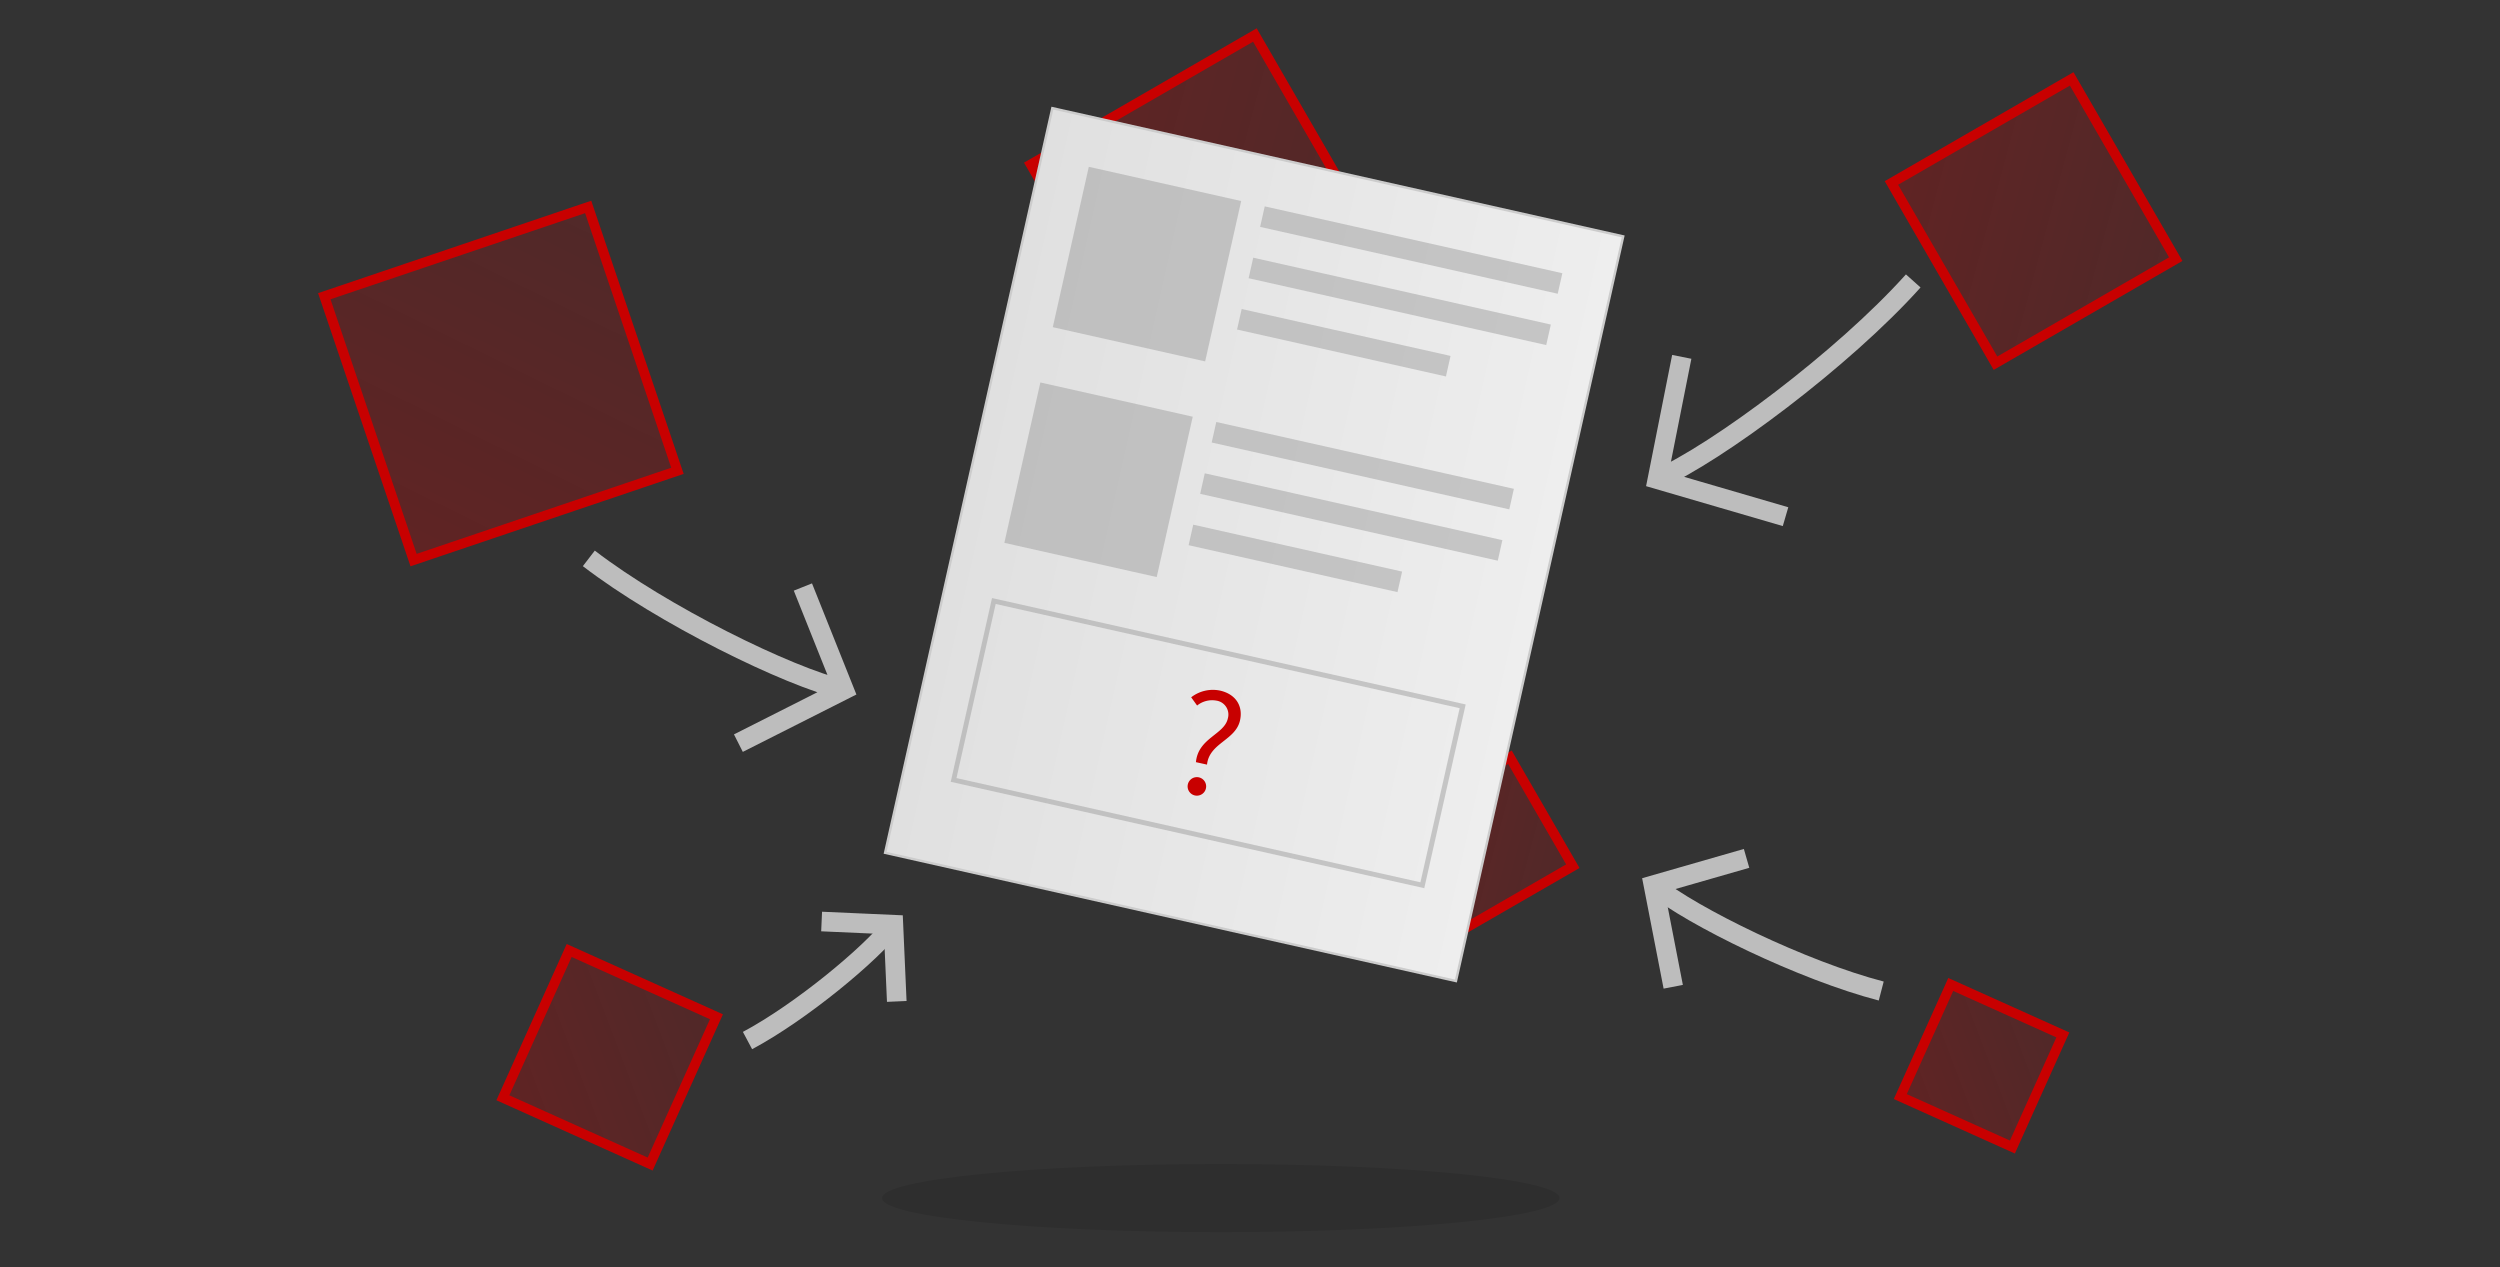 <svg xmlns="http://www.w3.org/2000/svg" xmlns:xlink="http://www.w3.org/1999/xlink" viewBox="0 0 510 258.5"><rect x="0" y="0" width="510" height="258.5" fill="#333333" stroke="none"/><defs><linearGradient id="a" x1="760.16" y1="-181.92" x2="785.83" y2="-207.59" gradientTransform="translate(-469.67 366.77)" gradientUnits="userSpaceOnUse"><stop offset="0" stop-color="#c80000" stop-opacity=".3"/><stop offset="1" stop-color="#c80000" stop-opacity=".2"/></linearGradient><linearGradient id="b" x1="606.55" y1="-183.4" x2="659.36" y2="-236.21" gradientTransform="translate(-386.62 253.01)" xlink:href="#a"/><linearGradient id="c" x1="308.62" y1="98.44" x2="427.97" y2="98.44" gradientTransform="translate(-112.44 12.66)" gradientUnits="userSpaceOnUse"><stop offset="0" stop-color="#e0e0e0"/><stop offset="1" stop-color="#eee"/></linearGradient><linearGradient id="d" x1="-99.09" y1="75.63" x2="-42.26" y2="18.8" gradientTransform="translate(172.84 31.02)" xlink:href="#a"/><linearGradient id="e" x1="264.43" y1="135.56" x2="297.37" y2="102.62" gradientTransform="translate(-156.54 96.59)" xlink:href="#a"/><linearGradient id="f" x1="524.29" y1="18.35" x2="549.36" y2="-6.72" gradientTransform="translate(-132.6 211.61)" xlink:href="#a"/><linearGradient id="g" x1="697.61" y1="-333.57" x2="740.07" y2="-376.03" gradientTransform="translate(-303.98 399.89)" xlink:href="#a"/></defs><path transform="rotate(60 303.333 172.008)" stroke="#c80000" stroke-miterlimit="10" stroke-width="2" fill="url(#a)" d="M290.49 159.18h25.67v25.67h-25.67z"/><path transform="rotate(60 246.338 43.21)" stroke="#c80000" stroke-miterlimit="10" stroke-width="2" fill="url(#b)" d="M219.93 16.81h52.81v52.81h-52.81z"/><path transform="rotate(12.66 255.835 111.058)" stroke="#ccc" stroke-miterlimit="10" stroke-width=".5" fill="url(#c)" d="M196.18 33.25h119.35v155.69H196.18z"/><path fill="#9e9e9e" opacity=".5" d="M222.115 34.029l31.086 6.983-7.349 32.714-31.085-6.982zm35.893 8.073l60.708 13.636-.94 4.186-60.708-13.637zm-2.348 10.47l60.708 13.636-.94 4.186-60.707-13.636zm-2.357 10.468l42.608 9.57-.94 4.187-42.608-9.571zm-41.069 14.984l31.086 6.983-7.349 32.714-31.085-6.982zm35.894 8.063l60.707 13.636-.94 4.186-60.708-13.637zm-2.348 10.47l60.707 13.637-.94 4.185-60.707-13.636zm-2.358 10.478l42.608 9.571-.94 4.186-42.608-9.571zM203.11 123.21l94.66 21.26-8 35.52-94.65-21.26 8-35.52m-.75-1.2l-8.42 37.48 96.6 21.7 8.45-37.48L202.36 122z"/><path d="M250.47 146.6a2.87 2.87 0 0 0-2.31-3.67 4.87 4.87 0 0 0-3.95 1l-1.21-1.68a7.21 7.21 0 0 1 5.88-1.37c3.13.7 4.76 3.07 4.08 6.1-.92 4.06-6.27 4.58-6.73 9l-2.26-.5c.46-4.94 5.76-5.61 6.5-8.88zm-8.13 13.33a1.89 1.89 0 1 1 1.41 2.34 1.89 1.89 0 0 1-1.41-2.34z" fill="#c80000"/><ellipse cx="249.04" cy="244.41" rx="69.1" ry="6.95" opacity=".1"/><path transform="rotate(-18.69 102.184 78.23)" stroke="#c80000" stroke-miterlimit="10" stroke-width="2" fill="url(#d)" d="M73.76 49.82h56.83v56.83H73.76z"/><path transform="rotate(24.23 124.371 215.7)" stroke="#c80000" stroke-miterlimit="10" stroke-width="2" fill="url(#e)" d="M107.89 199.21h32.95v32.95h-32.95z"/><path transform="rotate(24.23 404.252 217.44)" stroke="#c80000" stroke-miterlimit="10" stroke-width="2" fill="url(#f)" d="M391.69 204.88h25.08v25.08h-25.08z"/><path transform="rotate(60 414.852 45.084)" stroke="#c80000" stroke-miterlimit="10" stroke-width="2" fill="url(#g)" d="M393.63 23.86h42.46v42.46h-42.46z"/><path d="M120.12 113.91c15 11.52 40.68 24.15 52 26.81m-21.49 10.88l21.54-10.88-8.38-20.97m-11.3 92.52c10.82-5.77 25.15-17.62 29.76-23.63" fill="none" stroke="#bdbdbd" stroke-miterlimit="10" stroke-width="4"/><path fill="none" stroke="#bdbdbd" stroke-miterlimit="10" stroke-width="4" d="M182.94 204.29l-.69-15.65-14.64-.65m216.16 14.18c-16-4.16-38.52-15.17-46.46-21.6"/><path fill="none" stroke="#bdbdbd" stroke-miterlimit="10" stroke-width="4" d="M341.34 201.3l-4.03-20.73 18.99-5.46m34-117.8c-14.21 15.86-40.12 35.17-52.18 40.46"/><path fill="none" stroke="#bdbdbd" stroke-miterlimit="10" stroke-width="4" d="M364.25 105.4l-26.13-7.63 4.96-24.97"/></svg>